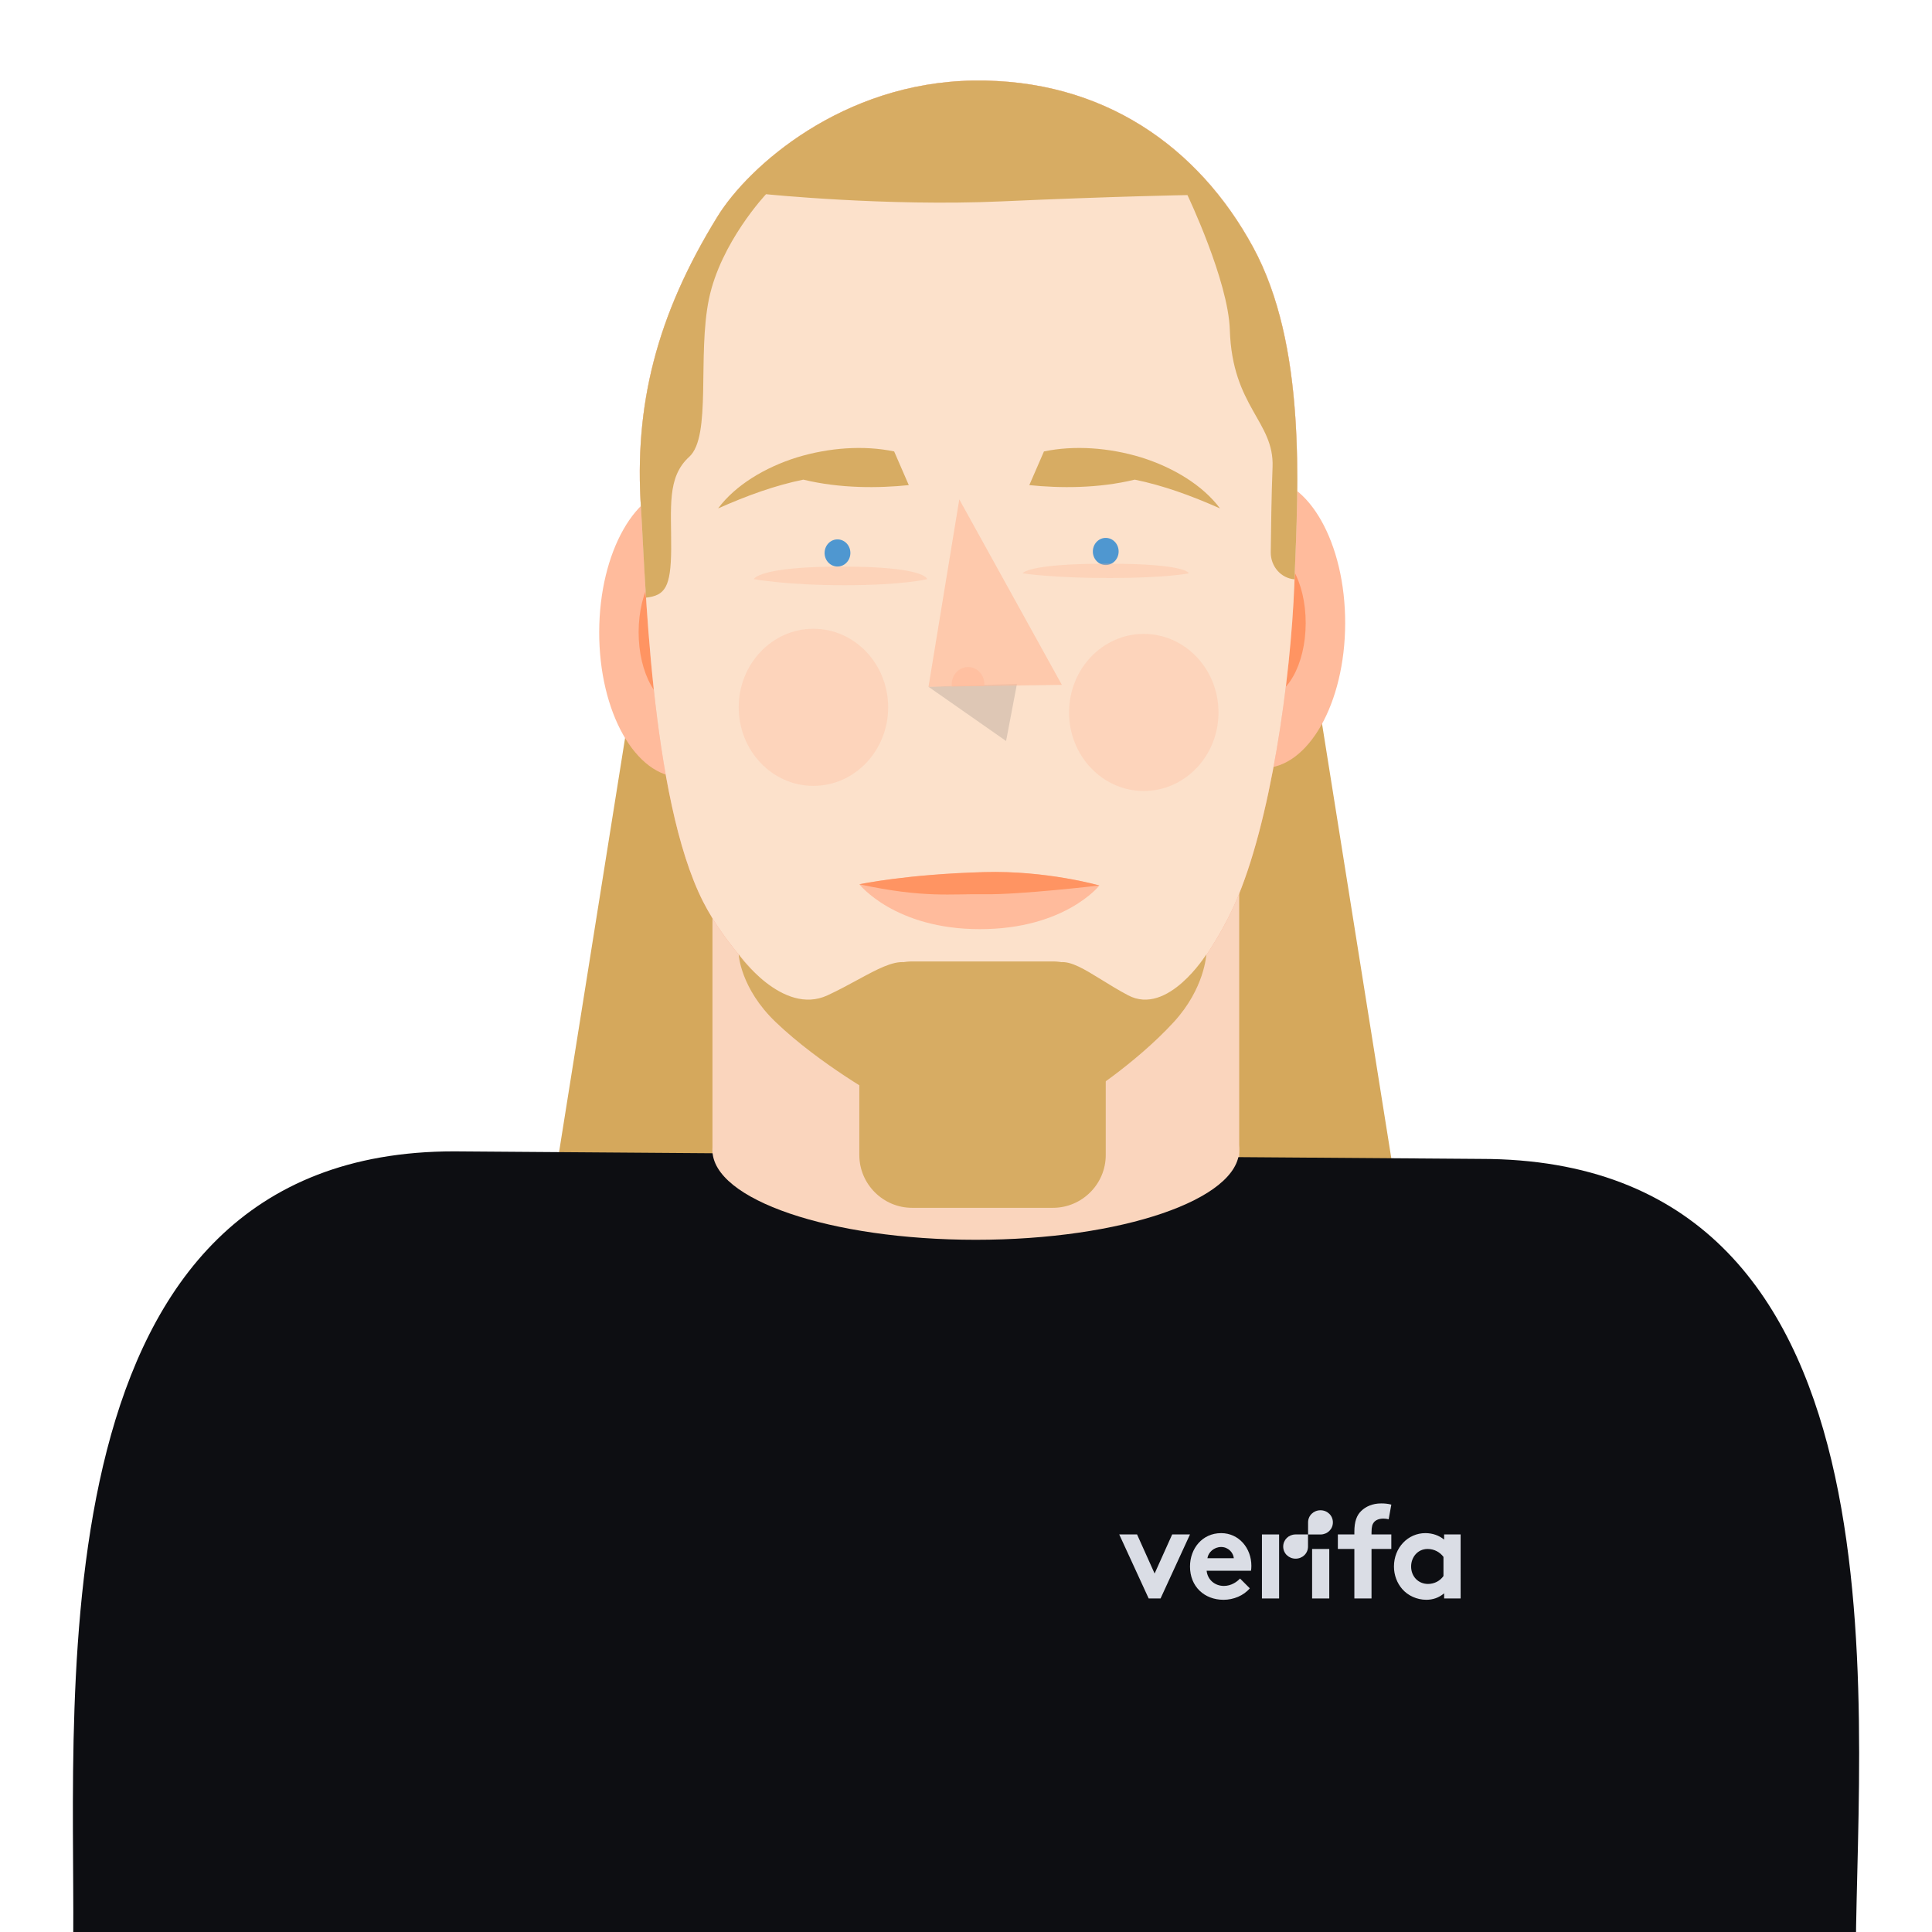 <?xml version="1.0" encoding="utf-8"?>
<!-- Generator: Adobe Illustrator 16.0.0, SVG Export Plug-In . SVG Version: 6.00 Build 0)  -->
<!DOCTYPE svg PUBLIC "-//W3C//DTD SVG 1.1//EN" "http://www.w3.org/Graphics/SVG/1.1/DTD/svg11.dtd">
<svg version="1.1" id="Layer_1" xmlns="http://www.w3.org/2000/svg" xmlns:xlink="http://www.w3.org/1999/xlink" x="0px" y="0px"
	 width="850.389px" height="850.391px" viewBox="0 0 850.389 850.391" enable-background="new 0 0 850.389 850.391"
	 xml:space="preserve">
<path fill="#D5A85C" d="M400.904,582.946l-160.074-25.51c-1.48-0.228-2.506-1.64-2.278-3.12l40.224-252.32
	c0.229-1.48,1.641-2.505,3.121-2.278l160.074,25.51c1.48,0.228,2.505,1.64,2.277,3.121l-40.224,252.32
	C403.796,582.172,402.384,583.197,400.904,582.946z"/>
<path fill="#D5A85C" d="M457.139,582.946l160.074-25.51c1.48-0.228,2.506-1.64,2.278-3.12l-40.224-252.32
	c-0.229-1.48-1.641-2.505-3.121-2.278l-160.074,25.51c-1.48,0.228-2.506,1.64-2.277,3.121l40.224,252.32
	C454.246,582.172,455.636,583.197,457.139,582.946z"/>
<polyline fill="#FAD5BD" points="545.444,528.692 313.6,528.692 313.6,255.532 545.444,255.532 "/>
<path fill="#0D0E12" d="M816.851,858.316l-784.61-5.854C33.037,742.246,15.067,506.781,199.9,506.781l451.843,3.325
	C842.52,510.106,817.649,748.077,816.851,858.316z"/>
<g>
	<rect x="577.538" y="681.794" fill="#DADDE5" width="7.553" height="21.787"/>
	<path fill="#DADDE5" d="M581.315,675.417c-1.85,0-3.699,0-5.549,0c0-1.776,0-3.553,0-5.329c0-3.02,2.439-5.331,5.46-5.331
		c3.019,0,5.459,2.312,5.459,5.331C586.685,673.076,584.292,675.372,581.315,675.417z"/>
	<path fill="#DADDE5" d="M570.185,675.401c1.851,0,3.7,0,5.55,0c0,1.776,0,3.552,0,5.329c0,3.019-2.439,5.331-5.46,5.331
		c-3.019,0-5.459-2.312-5.459-5.331C564.816,677.741,567.208,675.446,570.185,675.401z"/>
	<path fill="#DADDE5" d="M635.356,693.704c-1.454,2.092-3.952,3.486-6.799,3.486c-4.242,0-7.438-3.254-7.438-7.669
		c0-4.068,2.848-7.728,7.264-7.728c2.904,0,5.403,1.394,6.973,3.485C635.356,688.088,635.356,690.896,635.356,693.704z
		 M642.908,675.402c-2.421,0-4.843,0-7.263,0c0,0.755,0,1.511,0,2.266c-2.208-1.801-5.055-2.846-8.251-2.846
		c-7.669,0-13.828,6.39-13.828,14.699c0,3.834,1.396,7.32,3.603,9.877c2.498,2.905,6.449,4.764,10.634,4.764
		c2.846,0,5.519-0.871,7.843-2.846c0,0.755,0,1.51,0,2.265c2.42,0,4.842,0,7.263,0C642.908,694.188,642.908,684.796,642.908,675.402
		z"/>
	<path fill="#DADDE5" d="M611.24,668.721c-0.64-0.174-1.567-0.291-2.266-0.291c-1.859,0-3.312,0.524-4.242,1.628
		c-0.64,0.812-1.045,1.859-1.045,4.473c0,0.291,0,0.581,0,0.872c2.905,0,5.811,0,8.715,0c0,2.13,0,4.261,0,6.391
		c-2.904,0-5.81,0-8.715,0c0,7.264,0,14.525,0,21.789c-2.518,0-5.035,0-7.553,0c0-7.264,0-14.525,0-21.789c-2.422,0-4.843,0-7.264,0
		c0-2.13,0-4.261,0-6.391c2.421,0,4.842,0,7.264,0c0-0.388,0-0.774,0-1.162c0-4.532,1.045-7.263,3.021-9.18s4.938-3.312,8.773-3.312
		c1.511,0,2.904,0.115,4.474,0.522C612.015,664.421,611.627,666.57,611.24,668.721z"/>
	<path fill="#DADDE5" d="M531.459,685.86c0.348-2.557,2.904-4.938,6.043-4.938c3.079,0,5.345,2.439,5.578,4.938
		C539.206,685.86,535.333,685.86,531.459,685.86z M545.811,694.808c-1.337,1.453-3.894,3.254-7.089,3.254
		c-4.009,0-7.204-2.729-7.611-6.682c6.507,0,13.015,0,19.522,0c0.116-0.639,0.174-1.395,0.174-2.149
		c0-7.844-5.52-14.408-13.305-14.408c-8.366,0-13.712,6.855-13.712,14.698c0,8.832,6.332,14.642,14.758,14.642
		c4.357,0,8.831-1.801,11.562-5.054C548.677,697.675,547.243,696.241,545.811,694.808z"/>
	<polygon fill="#DADDE5" points="508.215,692.601 515.944,675.402 523.786,675.402 510.829,703.581 505.601,703.581 
		492.645,675.402 500.488,675.402 	"/>
	<rect x="555.457" y="675.401" fill="#DADDE5" width="7.554" height="28.18"/>
</g>
<ellipse fill="#FAD5BD" cx="429.511" cy="506.166" rx="115.933" ry="39.54"/>
<path fill="#F5A9A9" d="M431.811,423.19c-0.979,0-1.64-0.819-1.64-1.64v-35.805c0-0.979,0.82-1.64,1.64-1.64
	c0.979,0,1.641,0.82,1.641,1.64v35.805C433.611,422.553,432.79,423.19,431.811,423.19z"/>
<path fill="#FFBB9C" d="M335.921,278.308c-0.068,35.236-16.263,63.775-36.191,63.752c-19.93-0.045-36.056-28.63-35.987-63.888
	c0.068-35.236,16.263-63.775,36.192-63.752C319.864,214.465,335.967,243.073,335.921,278.308z"/>
<path fill="#FF9462" d="M318.543,278.286c-0.023,18.29-8.428,33.094-18.769,33.072c-10.34-0.023-18.699-14.851-18.677-33.14
	c0.023-18.29,8.428-33.095,18.769-33.072C310.206,245.168,318.566,259.996,318.543,278.286z"/>
<path fill="#FFBB9C" d="M592.091,274.345c-0.068,35.235-16.263,63.774-36.192,63.752c-19.93-0.046-36.056-28.63-35.987-63.889
	c0.068-35.235,16.263-63.775,36.192-63.752C576.033,210.502,592.159,239.109,592.091,274.345z"/>
<path fill="#FF9462" d="M574.712,274.322c-0.022,18.29-8.428,33.095-18.769,33.072c-10.34-0.023-18.699-14.85-18.677-33.14
	c0.023-18.29,8.428-33.094,18.769-33.072C566.399,241.205,574.758,256.033,574.712,274.322z"/>
<path fill="#F8A68B" d="M315.832,95.275c-26.99,43.731-36.738,83.385-33.687,128.597c1.822,27.082,4.055,127.481,27.423,173.171
	c18.882,36.921,68.786,73.204,86.188,77.304c17.401,4.101,63.228,5.421,81.085-2.209c17.856-7.63,50.974-38.925,66.713-74.343
	c15.738-35.395,24.553-98.783,26.17-140.669s5.626-104.636-18.198-148.436c-23.848-43.8-65.757-74.115-123.245-73.227
	C370.77,36.375,329.452,73.204,315.832,95.275z"/>
<path fill="#FCE1CB" d="M315.832,95.275c-26.99,43.731-36.738,83.385-33.687,128.597c1.822,27.082,4.055,127.481,27.423,173.171
	c18.882,36.921,68.786,73.204,86.188,77.304c17.401,4.101,63.228,5.421,81.085-2.209c17.856-7.63,50.974-38.925,66.713-74.343
	c15.738-35.395,24.553-98.783,26.17-140.669s5.626-104.636-18.198-148.436c-23.848-43.8-65.757-74.115-123.245-73.227
	C370.77,36.375,329.452,73.204,315.832,95.275z"/>
<polygon opacity="0.17" fill="#4B4B4B" enable-background="new    " points="408.693,302.292 442.835,326.162 447.618,301.017 "/>
<polygon opacity="0.65" fill="#FFBB9C" enable-background="new    " points="422.245,219.818 408.693,302.292 467.389,301.449 "/>
<path opacity="0.65" fill="#FFBB9C" enable-background="new    " d="M433.269,301.449c0.159-4.168-2.915-7.676-6.878-7.835
	c-3.964-0.16-7.312,3.075-7.472,7.243c-0.022,0.455,0.023,0.865,0.068,1.298l14.19-0.205
	C433.223,301.768,433.269,301.632,433.269,301.449z"/>
<path fill="#D7AC63" d="M428.258,35.463c-57.488,0.911-98.806,37.741-112.426,59.812c-26.99,43.731-36.738,83.385-33.687,128.597
	c0.524,7.881,1.094,22.025,2.209,39.199c8.291-0.979,10.956-4.464,11.07-21.433c0.113-18.244-1.982-31.545,7.948-40.565
	c9.931-9.02,3.508-44.528,8.678-69.469c5.147-24.94,25.123-46.123,25.123-46.123s53.047,5.421,103.406,3.166
	s82.087-2.779,82.087-2.779s17.971,37.65,18.654,59.311c1.07,34.028,19.588,40.269,18.813,60.381
	c-0.479,12.14-0.684,27.332-0.797,37.49c-0.068,6.264,4.51,11.479,10.454,11.935c1.663-41.863,5.147-103.201-18.29-146.272
	C527.656,64.891,485.724,34.575,428.258,35.463z"/>
<path fill="#4F97D0" d="M374.3,243.642c-0.137,3.303-2.778,5.854-5.899,5.717c-3.143-0.136-5.58-2.915-5.443-6.218
	s2.778-5.854,5.899-5.717C371.999,237.561,374.437,240.339,374.3,243.642z"/>
<path fill="#4F97D0" d="M492.374,242.981c-0.137,3.303-2.778,5.854-5.899,5.717c-3.143-0.137-5.58-2.916-5.443-6.218
	s2.779-5.854,5.899-5.717C490.074,236.9,492.511,239.679,492.374,242.981z"/>
<path fill="#FFBB9C" d="M378.263,389.253c0,0,20.362-4.418,55.006-5.375c27.515-0.774,50.633,5.899,50.633,5.899
	s-15.146,19.201-52.614,19.201S378.263,389.253,378.263,389.253z"/>
<path fill="#FF9462" d="M433.679,393.604c15.146,0.25,50.223-3.85,50.223-3.85s-23.118-6.651-50.633-5.899
	c-34.644,0.957-55.006,5.375-55.006,5.375C406.962,395.403,418.532,393.354,433.679,393.604z"/>
<ellipse opacity="0.33" fill="#FFBB9C" enable-background="new    " cx="358.037" cy="311.334" rx="32.89" ry="34.575"/>
<ellipse opacity="0.33" fill="#FFBB9C" enable-background="new    " cx="503.444" cy="313.589" rx="32.89" ry="34.575"/>
<path fill="#D7AC63" d="M316.083,223.781c7.584-10.204,20.612-18.062,34.711-22.458c14.145-4.305,29.405-5.398,42.775-2.62
	l6.445,14.828c-13.324,1.367-30.156,1.526-46.419-2.414C341.069,213.691,329.043,218.041,316.083,223.781z"/>
<path fill="#D7AC63" d="M536.994,223.781c-7.585-10.204-20.613-18.062-34.712-22.458c-14.145-4.305-29.405-5.398-42.774-2.62
	l-6.446,14.828c13.324,1.367,30.156,1.526,46.419-2.414C511.985,213.691,524.033,218.041,536.994,223.781z"/>
<path opacity="0.37" fill="#FFBB9C" enable-background="new    " d="M331.799,254.917c0,0,1.708-5.535,38.812-5.535
	c37.103,0,37.49,5.535,37.49,5.535s-10.478,2.665-35.965,2.665C346.65,257.673,331.799,254.917,331.799,254.917z"/>
<path opacity="0.37" fill="#FFBB9C" enable-background="new    " d="M450.147,252.366c0,0,1.64-4.259,37.194-4.259
	c35.554,0,35.919,4.259,35.919,4.259s-10.022,2.05-34.462,2.05C464.177,254.507,450.147,252.366,450.147,252.366z"/>
<path fill="#D7AC63" d="M463.471,531.631h-61.998c-12.778,0-23.232-10.455-23.232-23.232v-61.976
	c0-12.777,10.454-23.232,23.232-23.232h61.998c12.777,0,23.232,10.455,23.232,23.232v61.998
	C486.703,521.176,476.248,531.631,463.471,531.631z"/>
<path fill="#D7AC63" d="M325.148,420.116c0,0,19.292,27.172,39.085,17.993s32.98-21.251,41.044-10.249
	c8.062,11.001-17.22,55.688-17.22,55.688s-27.059-14.919-46.669-33.709C325.877,434.966,325.148,420.116,325.148,420.116z"/>
<path fill="#D7AC63" d="M530.958,420.116c0,0-16.969,27.172-34.37,17.993s-28.995-21.251-36.078-10.249
	c-7.084,11.001,15.146,55.688,15.146,55.688s23.802-14.919,41.021-33.709C530.297,434.966,530.958,420.116,530.958,420.116z"/>
</svg>
